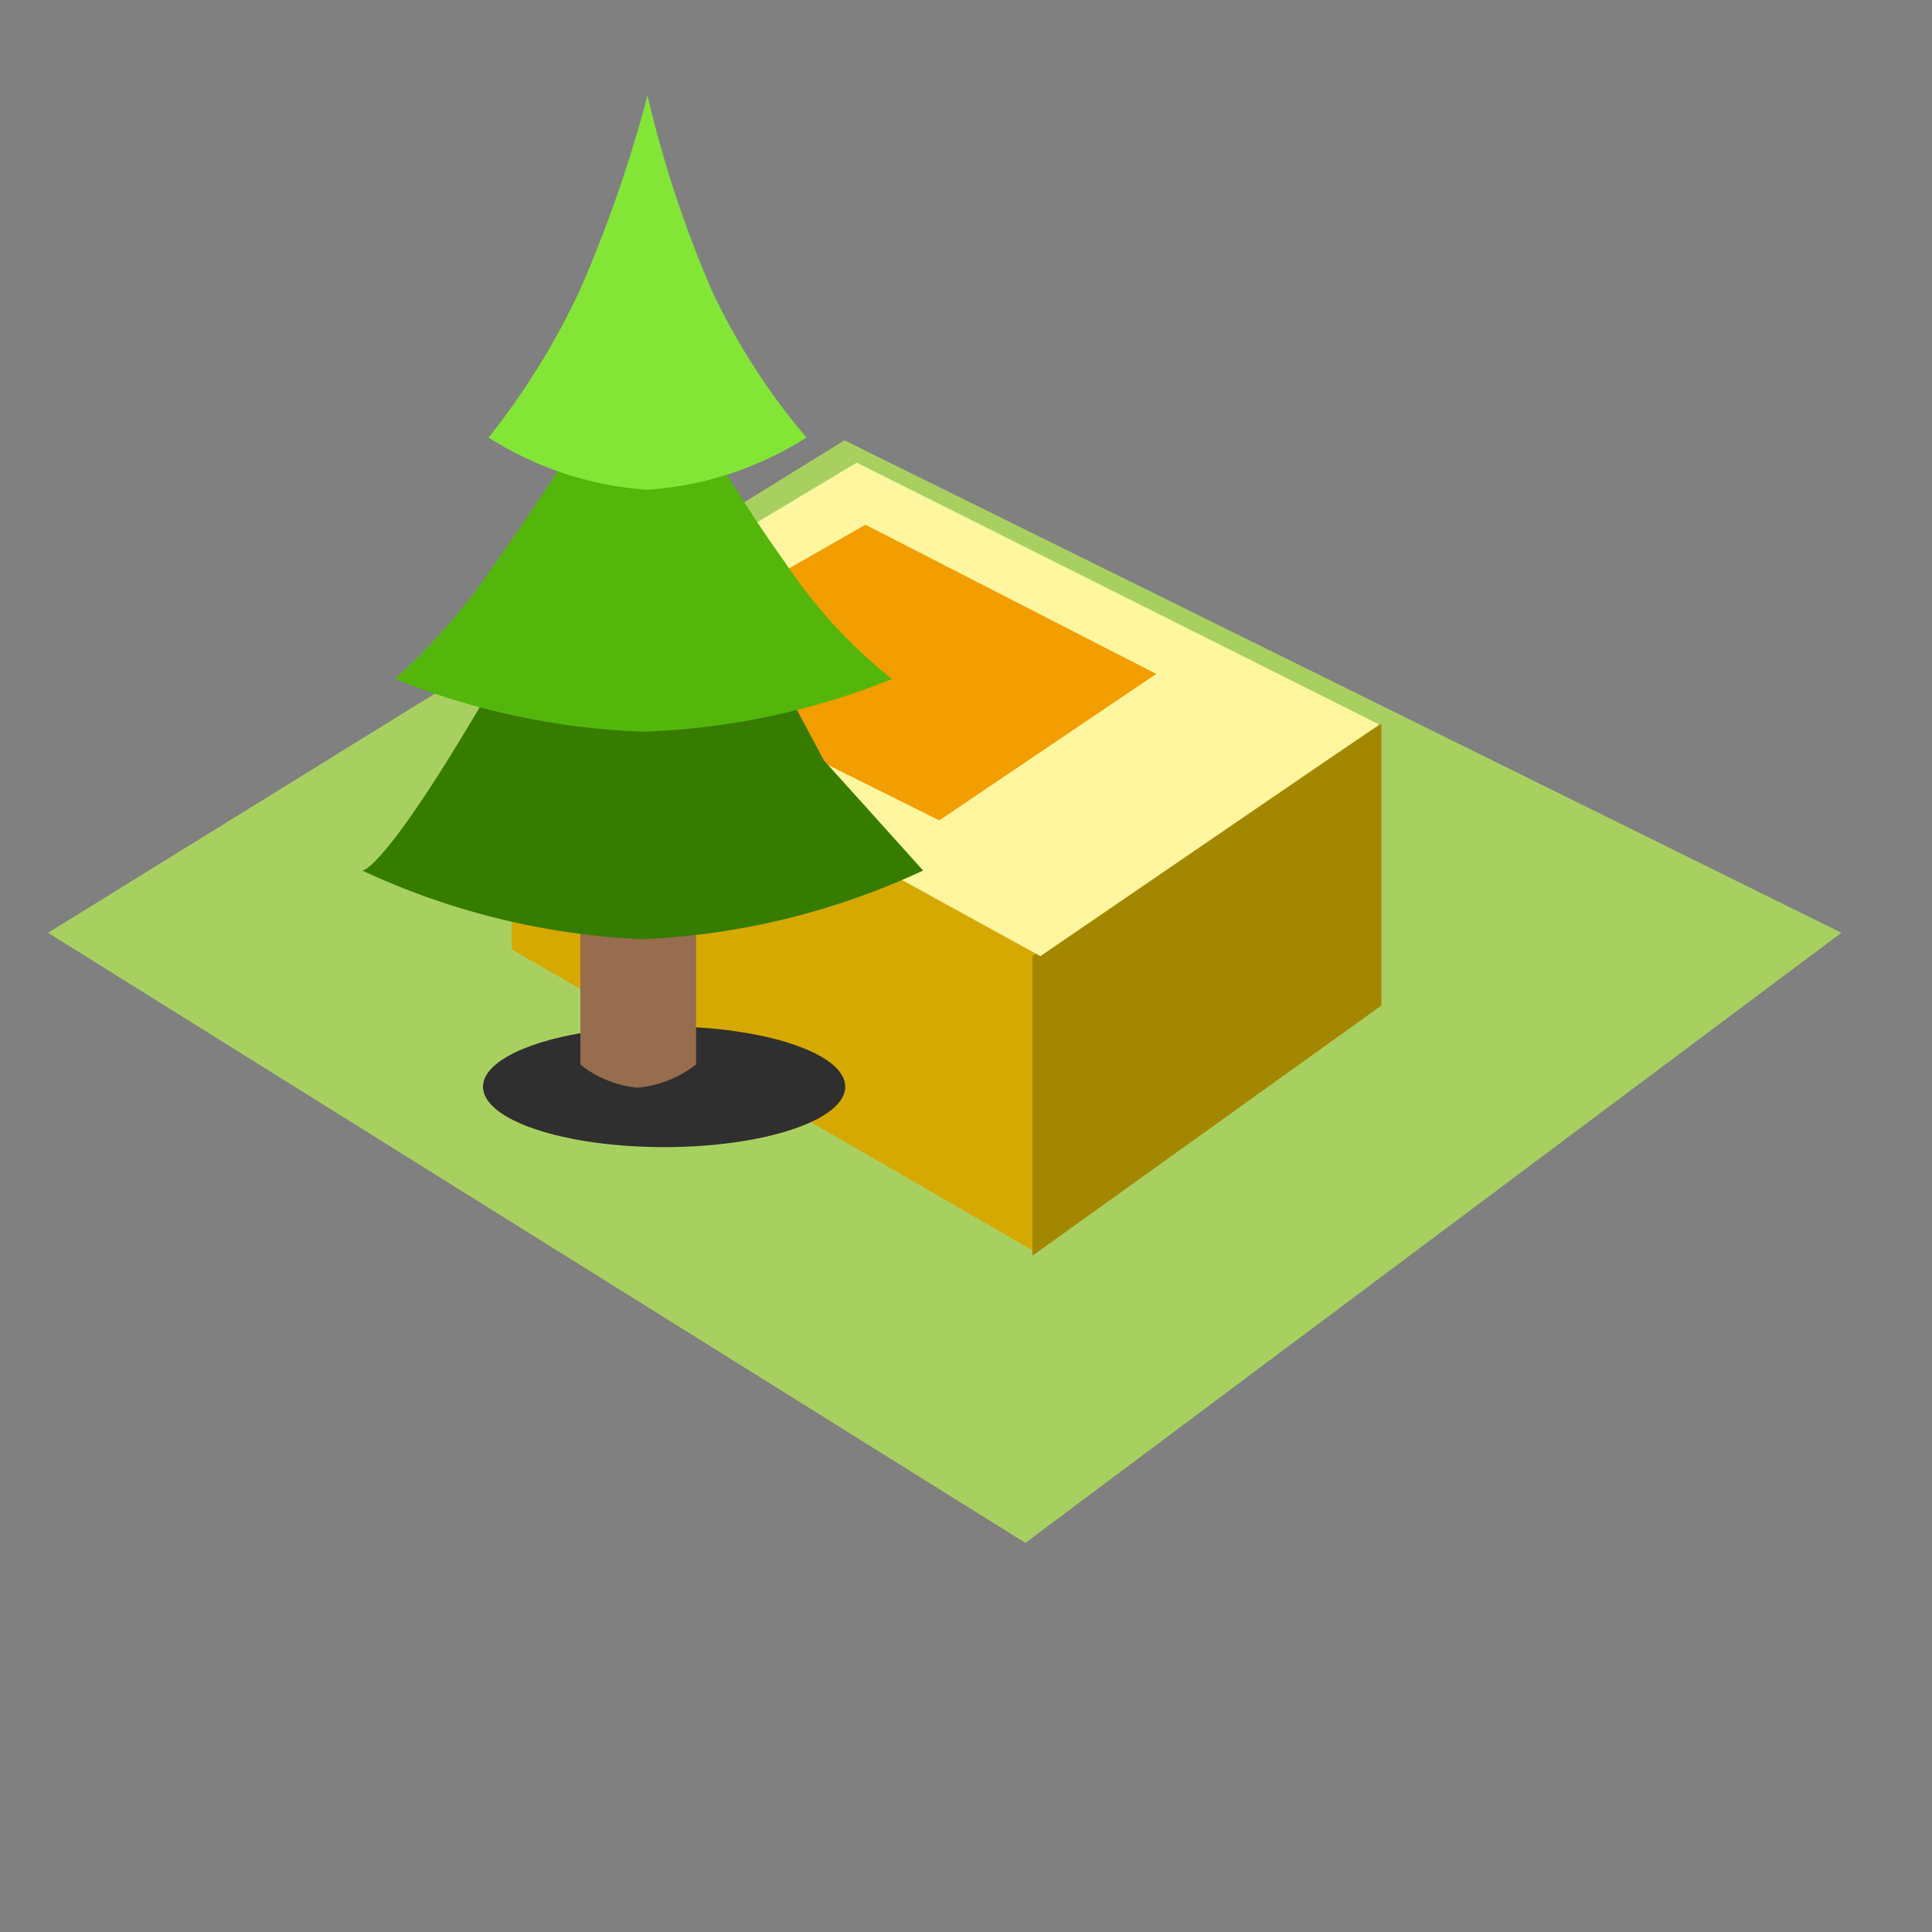 <svg xmlns="http://www.w3.org/2000/svg" xmlns:xlink="http://www.w3.org/1999/xlink" width="32" height="32" viewBox="0 0 32 32"><rect x="0" y="0" width="32" height="32" fill="#808080" stroke="none"/><defs><clipPath id="b"><rect width="32" height="32"/></clipPath></defs><g id="a"><g transform="translate(0.796 4.408)"><path d="M-10008-10482.843l16.188,10.105,13.515-10.105-16.512-8.157Z" transform="translate(10008 10493.885)" fill="#a8d061"/><path d="M-9906.379-10481.035l8.623,4.981.145-4.981-8.771-4.782Z" transform="translate(9914.058 10492.352)" fill="#d6a900"/><path d="M-9888.85-10475.07l5.781-4.144v-4.669l-5.781,3.848Z" transform="translate(9905.154 10491.461)" fill="#a48700"/><path d="M-9906.28-10489l8.7,4.788,5.612-3.837-8.653-4.337Z" transform="translate(9914.016 10495.641)" fill="#fff69f"/><path d="M-9902.63-10487.994l5.228,2.607,3.594-2.426-4.818-2.471Z" transform="translate(9912.163 10494.567)" fill="#f29d00"/></g><g transform="translate(6 1.582)"><ellipse cx="3" cy="1" rx="3" ry="1" transform="translate(2 15.418)" fill="#2f2f2f"/><path d="M0,0H1.916V3.785a1.868,1.868,0,0,1-.966.384A1.781,1.781,0,0,1,0,3.785Z" transform="translate(3.613 12.265)" fill="#976c4f"/><path d="M4.645,0l3,5.617L9.29,7.444A12.214,12.214,0,0,1,4.645,8.581,12.214,12.214,0,0,1,0,7.444s.252.034,1.413-1.827S4.645,0,4.645,0Z" transform="translate(0 5.393)" fill="#367c01"/><path d="M4.115,0S5.421,2.344,6.45,3.772A8.479,8.479,0,0,0,8.229,5.714a12.143,12.143,0,0,1-4.115.872A12.143,12.143,0,0,1,0,5.714,10.553,10.553,0,0,0,1.674,3.772C2.7,2.344,4.115,0,4.115,0Z" transform="translate(0.545 3.951)" fill="#54b60b"/><path d="M2.632,0A18.968,18.968,0,0,0,3.7,3.236,11,11,0,0,0,5.264,5.665a5.611,5.611,0,0,1-2.632.865A5.611,5.611,0,0,1,0,5.665,12.206,12.206,0,0,0,1.506,3.236,22.235,22.235,0,0,0,2.632,0Z" transform="translate(2.093 0)" fill="#83e637"/></g></g></svg>